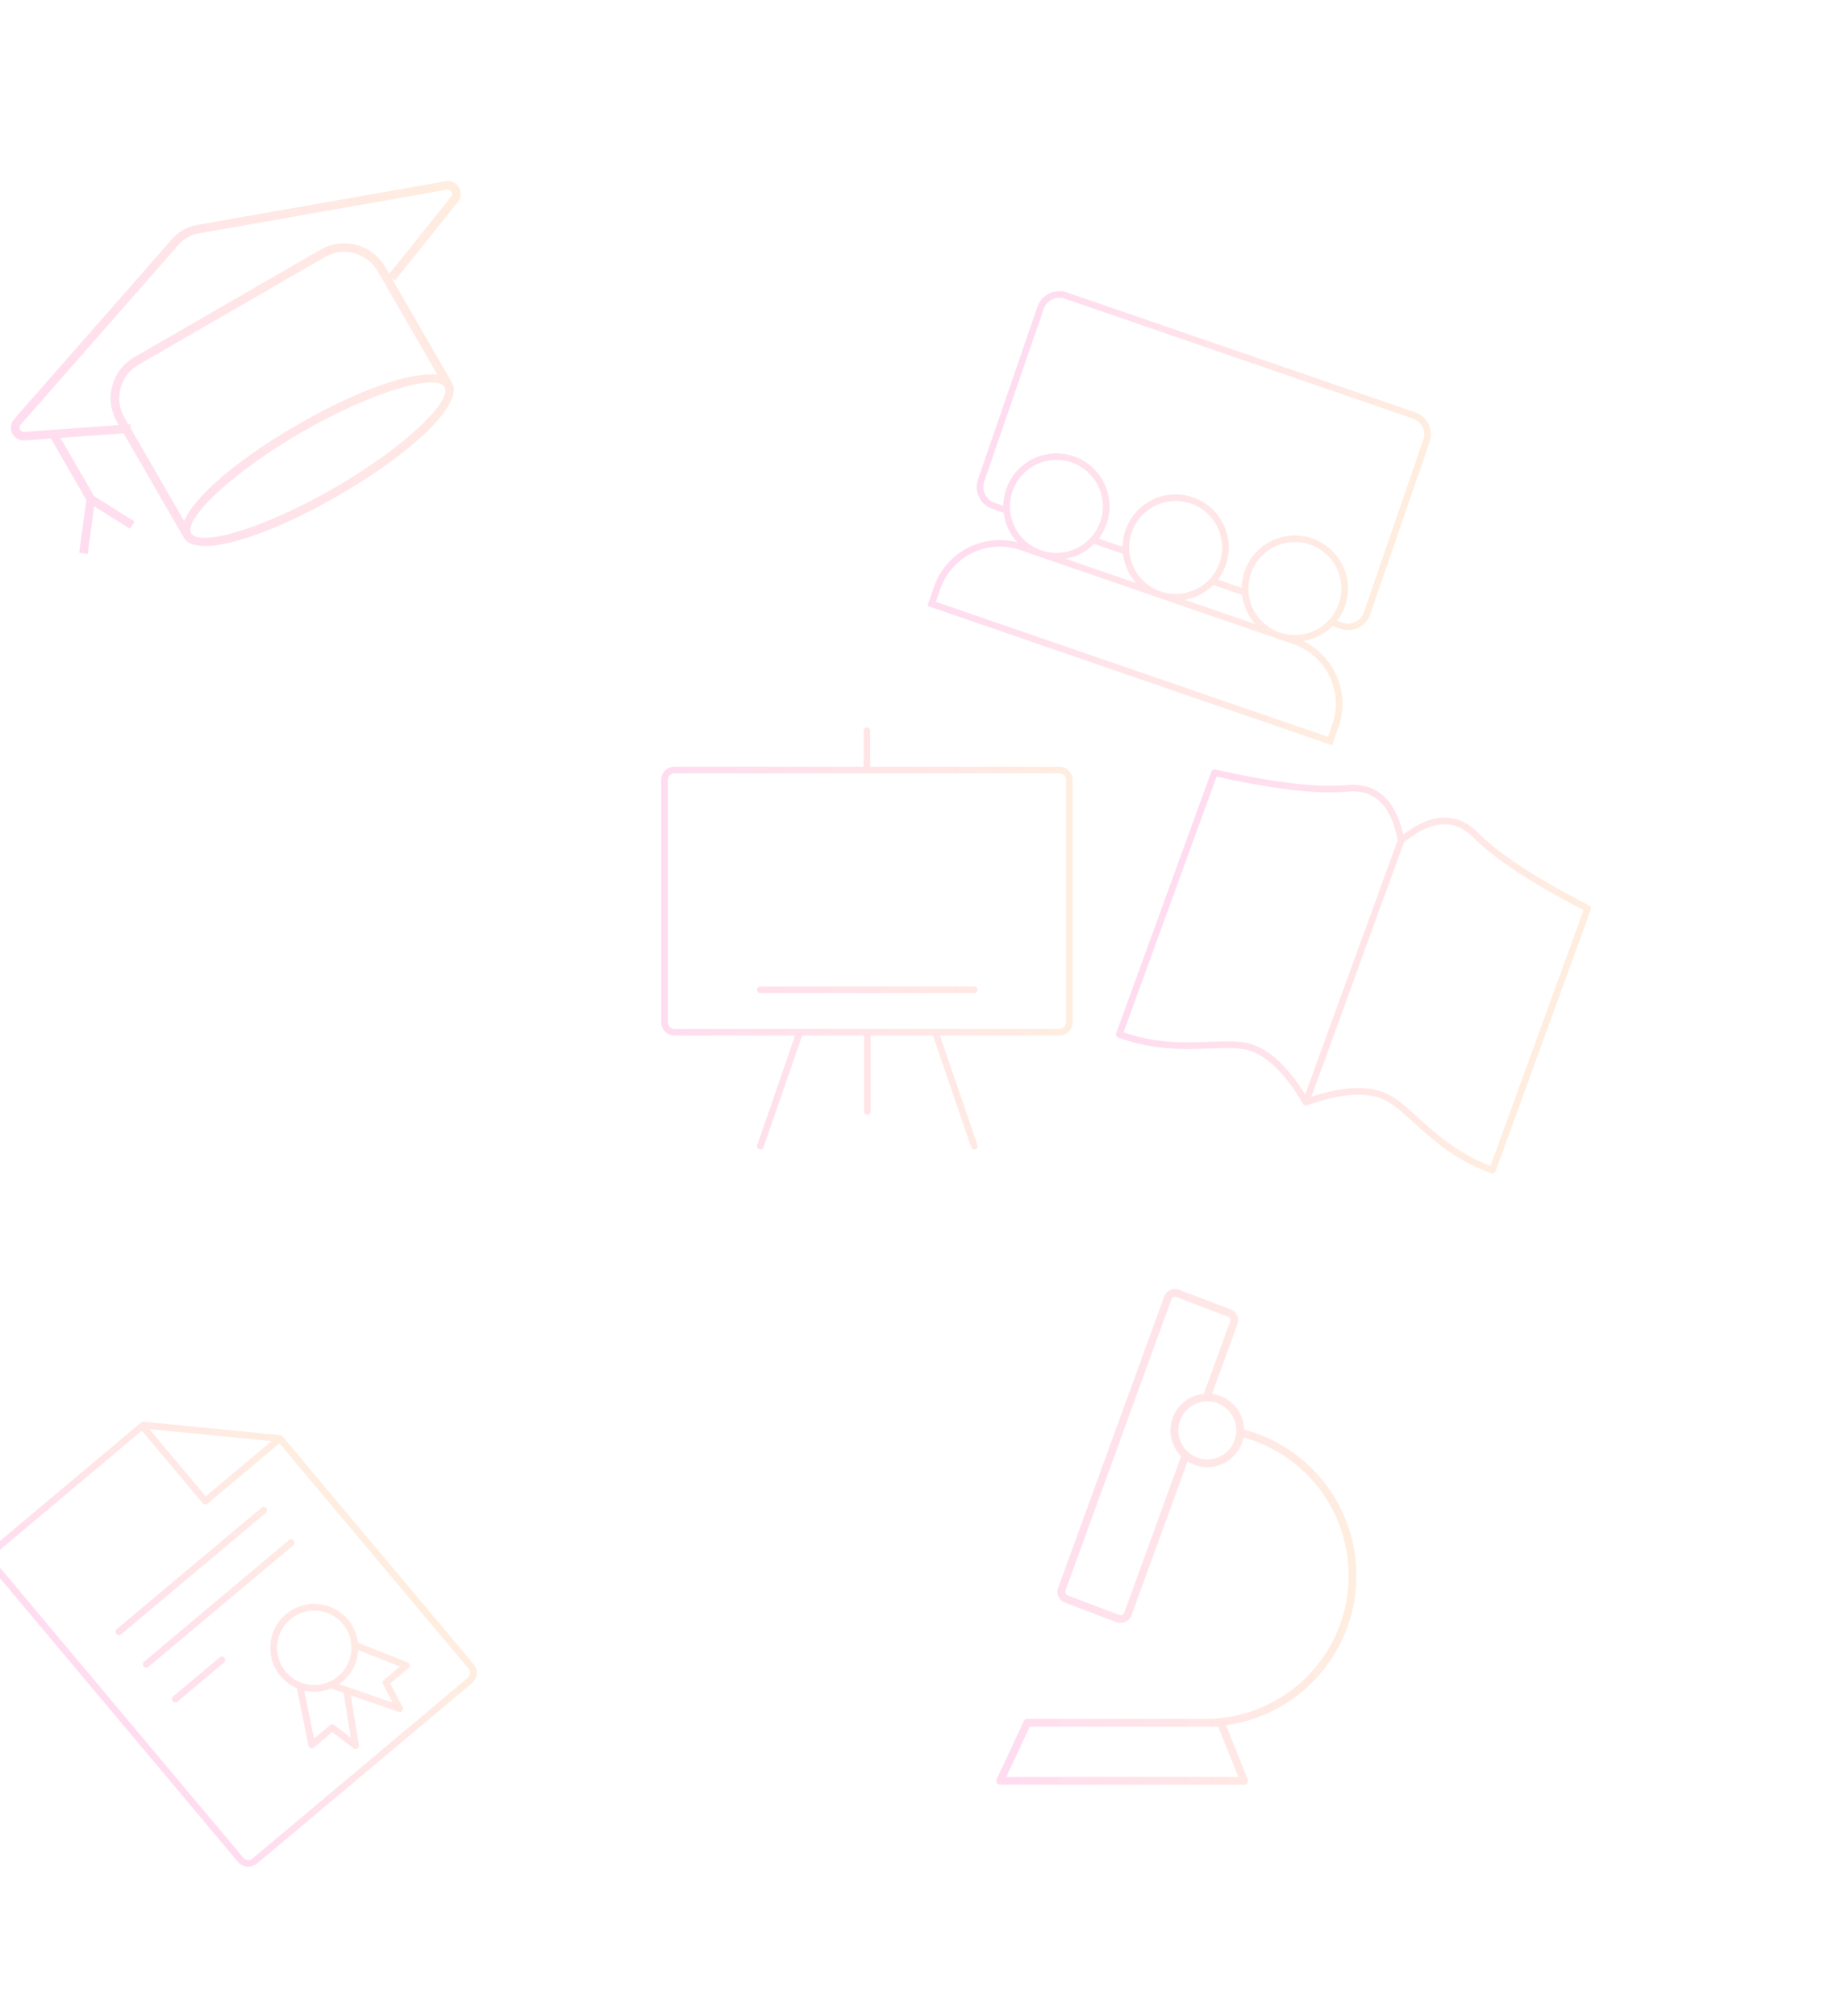 <svg xmlns="http://www.w3.org/2000/svg" width="227" height="248" viewBox="0 0 227 248"><defs><linearGradient id="beyxa" x1="115.11" x2="52.39" y1="14.55" y2="14.55" gradientUnits="userSpaceOnUse"><stop offset="0" stop-color="#ff933d"/><stop offset="1" stop-color="#ff29a4"/></linearGradient><linearGradient id="beyxb" x1="31.09" x2="-6.61" y1="141.61" y2="141.61" gradientUnits="userSpaceOnUse"><stop offset="0" stop-color="#ff933d"/><stop offset="1" stop-color="#ff29a4"/></linearGradient><linearGradient id="beyxc" x1="243.95" x2="191.48" y1="68.81" y2="68.81" gradientUnits="userSpaceOnUse"><stop offset="0" stop-color="#ff933d"/><stop offset="1" stop-color="#ff29a4"/></linearGradient><linearGradient id="beyxd" x1="134.42" x2="83.96" y1="107.93" y2="107.93" gradientUnits="userSpaceOnUse"><stop offset="0" stop-color="#ff933d"/><stop offset="1" stop-color="#ff29a4"/></linearGradient><linearGradient id="beyxe" x1="125.98" x2="81.84" y1="221.01" y2="221.01" gradientUnits="userSpaceOnUse"><stop offset="0" stop-color="#ff933d"/><stop offset="1" stop-color="#ff29a4"/></linearGradient><linearGradient id="beyxf" x1="213.97" x2="164.48" y1="165.2" y2="165.2" gradientUnits="userSpaceOnUse"><stop offset="0" stop-color="#ff933d"/><stop offset="1" stop-color="#ff29a4"/></linearGradient></defs><g><g transform="rotate(-30 113.5 124)"><g opacity=".4"><g opacity=".4"><path fill="url(#beyxa)" d="M63.727 11.997a5.821 5.821 0 0 1 5.821-5.821h26.46a5.821 5.821 0 0 1 5.822 5.821v.986l11.355-4.42a.53.53 0 0 0-.01-.99L84.007-3.056a4.234 4.234 0 0 0-2.808-.032L53.275 6.377a.53.53 0 0 0-.061.978l10.513 5.095zm19.684 21.466l-.633.003-.632-.003c-10.291-.08-18.419-2.112-18.419-5.025V13.626l-7.01-3.397v8.264l2.756 5.2-.935.495-2.434-4.593-3.628 4.67-.836-.65 4.019-5.172V9.716l-2.907-1.409a1.588 1.588 0 0 1 .183-2.932L80.859-4.09a5.292 5.292 0 0 1 3.51.04l29.168 10.628a1.588 1.588 0 0 1 .032 2.971l-11.547 4.495-.192-.493v14.887c0 2.913-8.128 4.945-18.419 5.025zm-1.265-10.05l.632-.002.633.002c8.089.063 14.84 1.332 17.36 3.286V11.997a4.763 4.763 0 0 0-4.763-4.763h-26.46a4.763 4.763 0 0 0-4.762 4.763v.966l.23.111-.23.477v13.148c2.52-1.954 9.271-3.223 17.36-3.286zm1.223 1.059l-.59-.003-.59.003c-9.602.076-17.403 2.01-17.403 3.966 0 1.957 7.8 3.89 17.402 3.967l.59.002.59-.002c9.602-.077 17.403-2.01 17.403-3.967 0-1.956-7.8-3.89-17.402-3.966z"/></g><g opacity=".4" transform="rotate(-10 33.5 197)"><path fill="url(#beyxb)" d="M17.05 156.583c-.175 0-.35-.009-.521-.025l3.579 5.987.553-2.509a.416.416 0 0 1 .407-.326h2.578l-2.633-4.85a5.4 5.4 0 0 1-3.962 1.723zm-1.595-.217a.421.421 0 0 1-.017-.03 5.422 5.422 0 0 1-2.712-1.922L9.85 159.71h2.578c.196 0 .365.135.407.326l.553 2.51 2.88-4.818zm1.6-10.594a5.406 5.406 0 0 1 4.52 8.375l3.135 5.78a.416.416 0 0 1-.366.614h-2.94l-.707 3.207a.416.416 0 0 1-.764.124l-3.185-5.333-3.185 5.333a.416.416 0 0 1-.763-.124l-.707-3.207h-2.94a.416.416 0 0 1-.366-.614l3.275-6.037a.414.414 0 0 1 .21-.188 5.406 5.406 0 0 1 4.783-7.93zm0 .831a4.576 4.576 0 0 0-4.578 4.574 4.576 4.576 0 0 0 4.578 4.574c1.468 0 2.774-.69 3.612-1.763a.415.415 0 0 1 .184-.253 4.576 4.576 0 0 0-3.796-7.131zm-17.55-1.59c0-.23.187-.416.417-.416h7.456a.416.416 0 1 1 0 .832H-.078a.416.416 0 0 1-.416-.416zm0-5.575c0-.23.187-.415.417-.415h23.242a.416.416 0 1 1 0 .831H-.078a.416.416 0 0 1-.416-.416zm0-5.224c0-.23.187-.416.417-.416h23.242a.416.416 0 1 1 0 .832H-.078a.416.416 0 0 1-.416-.416zm19.294-5.896h10.575l-10.575-10.801zm-.245-12.068c.112 0 .22.045.298.125l11.806 12.067c.074.075.12.178.12.292v36.58c0 .919-.745 1.664-1.663 1.664H-5.397a1.663 1.663 0 0 1-1.663-1.664v-47.4c0-.92.745-1.664 1.663-1.664zm-23.951.832a.832.832 0 0 0-.832.831v47.401c0 .46.373.832.832.832h34.512c.46 0 .831-.372.831-.832V129.15H18.39a.416.416 0 0 1-.416-.416v-11.652z"/></g><g opacity=".4" transform="rotate(49 174 28.5)"><path fill="url(#beyxc)" d="M238.614 73.1a5.717 5.717 0 0 1-5.715 5.719 5.717 5.717 0 0 1-5.716-5.72 5.717 5.717 0 0 1 5.716-5.718 5.717 5.717 0 0 1 5.715 5.719zm-15.513 0a5.717 5.717 0 0 1-5.715 5.719 5.717 5.717 0 0 1-5.716-5.72 5.717 5.717 0 0 1 5.716-5.718A5.717 5.717 0 0 1 223.1 73.1zm-15.513 0a5.717 5.717 0 0 1-5.716 5.719 5.717 5.717 0 0 1-5.715-5.72 5.717 5.717 0 0 1 5.715-5.718 5.717 5.717 0 0 1 5.716 5.719zm-15.922 15.922v-1.634c0-4.287 3.473-7.763 7.757-7.763h35.517c4.284 0 7.756 3.476 7.756 7.763v1.634zm19.844-13.07a6.573 6.573 0 0 0 2.71 2.867h-9.183a6.573 6.573 0 0 0 2.71-2.867zm15.514 0a6.573 6.573 0 0 0 2.71 2.867h-9.184a6.573 6.573 0 0 0 2.71-2.867zm12.081-.806a6.532 6.532 0 1 0-12.413 0h-3.1a6.532 6.532 0 1 0-12.413 0h-3.1a6.532 6.532 0 1 0-12.413 0h-1.142l-.088-.002a2.041 2.041 0 0 1-1.953-2.04V50.648l.002-.089a2.041 2.041 0 0 1 2.04-1.953h45.314l.088.002a2.041 2.041 0 0 1 1.953 2.04v22.456l-.002.089a2.041 2.041 0 0 1-2.04 1.953zm.734-27.356h-45.315l-.098.002a2.858 2.858 0 0 0-2.76 2.856V73.1l.002.098a2.858 2.858 0 0 0 2.856 2.76h1.473a6.56 6.56 0 0 0 2.758 2.883 8.574 8.574 0 0 0-7.905 8.547v2.45h52.663v-2.45a8.574 8.574 0 0 0-7.559-8.513 6.56 6.56 0 0 0 2.82-2.917h1.065l.098-.002a2.858 2.858 0 0 0 2.76-2.856V50.648l-.002-.099a2.858 2.858 0 0 0-2.856-2.759z"/></g><g opacity=".4" transform="rotate(30 100.5 116.5)"><path fill="url(#beyxd)" d="M95.153 114.24c0-.225.183-.408.408-.408h26.322a.408.408 0 0 1 0 .816H95.56a.408.408 0 0 1-.408-.408zm37.196-27.439c.902 0 1.633.731 1.633 1.633v29.802c0 .902-.731 1.633-1.633 1.633h-14.695l4.617 13.477a.408.408 0 0 1-.772.265l-4.708-13.742h-7.66v9.344a.408.408 0 0 1-.817 0v-9.344h-7.612l-4.757 13.743a.408.408 0 1 1-.772-.267l4.665-13.476H84.993a1.633 1.633 0 0 1-1.633-1.633V88.434c0-.902.731-1.633 1.633-1.633h23.27v-4.423a.408.408 0 0 1 .816 0v4.423zm0 .817H84.993a.816.816 0 0 0-.816.816v29.802c0 .45.365.816.816.816H132.35c.45 0 .816-.365.816-.816V88.434a.816.816 0 0 0-.816-.816z"/></g><g opacity=".4" transform="rotate(30 152.5 217)"><path fill="url(#beyxe)" d="M110.837 207.906a3.57 3.57 0 0 1-3.568 3.572 3.57 3.57 0 0 1-3.568-3.572 3.57 3.57 0 0 1 3.568-3.572 3.57 3.57 0 0 1 3.568 3.572zm-3.81 36.435h1.582l2.477 6.192H82.535l2.89-6.192zm-.187-40.94a4.525 4.525 0 0 0-2.745 7.732l-.06-.022-6.99 19.211a.476.476 0 0 1-.558.301l-.066-.02-6.324-2.404a.476.476 0 0 1-.278-.608l13.028-35.805a.476.476 0 0 1 .557-.3l.066.02 6.324 2.404a.476.476 0 0 1 .278.608zm-2.01 8.317a4.526 4.526 0 0 0 6.88-2.946 17.63 17.63 0 0 1 12.942 16.994c0 9.727-7.88 17.612-17.603 17.623H85.12a.476.476 0 0 0-.432.275l-3.334 7.144a.476.476 0 0 0 .432.677h30.005c.337 0 .568-.34.443-.653l-2.666-6.663c9.058-1.238 16.036-9.006 16.036-18.403 0-8.488-5.74-15.825-13.814-17.958a4.526 4.526 0 0 0-3.94-4.39l3.12-8.574a1.429 1.429 0 0 0-.835-1.825l-6.351-2.412a1.429 1.429 0 0 0-1.832.854l-13.031 35.804a1.429 1.429 0 0 0 .835 1.824l6.351 2.413a1.429 1.429 0 0 0 1.831-.854z"/></g><g opacity=".4" transform="rotate(50 197.5 128)"><path fill="url(#beyxf)" d="M180.555 146.836l-.284.132c-3.054 1.413-7.774 2.57-14.17 3.479l-.692.096-.705.095v33.475c3.005-.05 5.573-.659 8.675-1.85l.388-.152c.385-.156 2.37-.96 3.214-1.278l.217-.08c1.223-.436 2.173-.65 3.06-.65 2.355 0 5.038 1.193 8.059 3.56v-33.291c-2.24-3.745-4.789-4.885-7.762-3.536zm16.686-.74l.285.133c3.127 1.446 8.122 2.634 14.975 3.553l.703.093c.203.026.355.2.355.405v34.244a.408.408 0 0 1-.407.408c-3.298 0-6.048-.63-9.376-1.909l-.366-.143c-.353-.142-2.784-1.128-3.429-1.358l-.188-.066c-1.05-.363-1.865-.537-2.599-.537-2.29 0-5.01 1.28-8.146 3.862a.415.415 0 0 1-.323.152.415.415 0 0 1-.324-.152c-3.137-2.582-5.857-3.862-8.146-3.862-.734 0-1.548.174-2.6.537l-.187.066c-.645.23-3.076 1.216-3.429 1.358l-.366.143c-3.328 1.279-6.078 1.91-9.376 1.91a.408.408 0 0 1-.407-.409V150.28c0-.206.152-.379.355-.405l.703-.093c6.853-.92 11.848-2.107 14.975-3.553l.285-.133c3.26-1.485 6.133-.319 8.517 3.396 2.383-3.715 5.255-4.88 8.516-3.396zm-.05 34.007c.888 0 1.837.214 3.06.65l.217.08c.845.319 2.83 1.122 3.214 1.278l.388.152c3.102 1.191 5.67 1.8 8.675 1.85v-33.475l-.704-.095-.692-.096c-6.397-.909-11.117-2.066-14.17-3.479l-.285-.132c-2.973-1.35-5.522-.21-7.761 3.536v33.291c3.02-2.367 5.703-3.56 8.058-3.56z"/></g></g></g></g></svg>